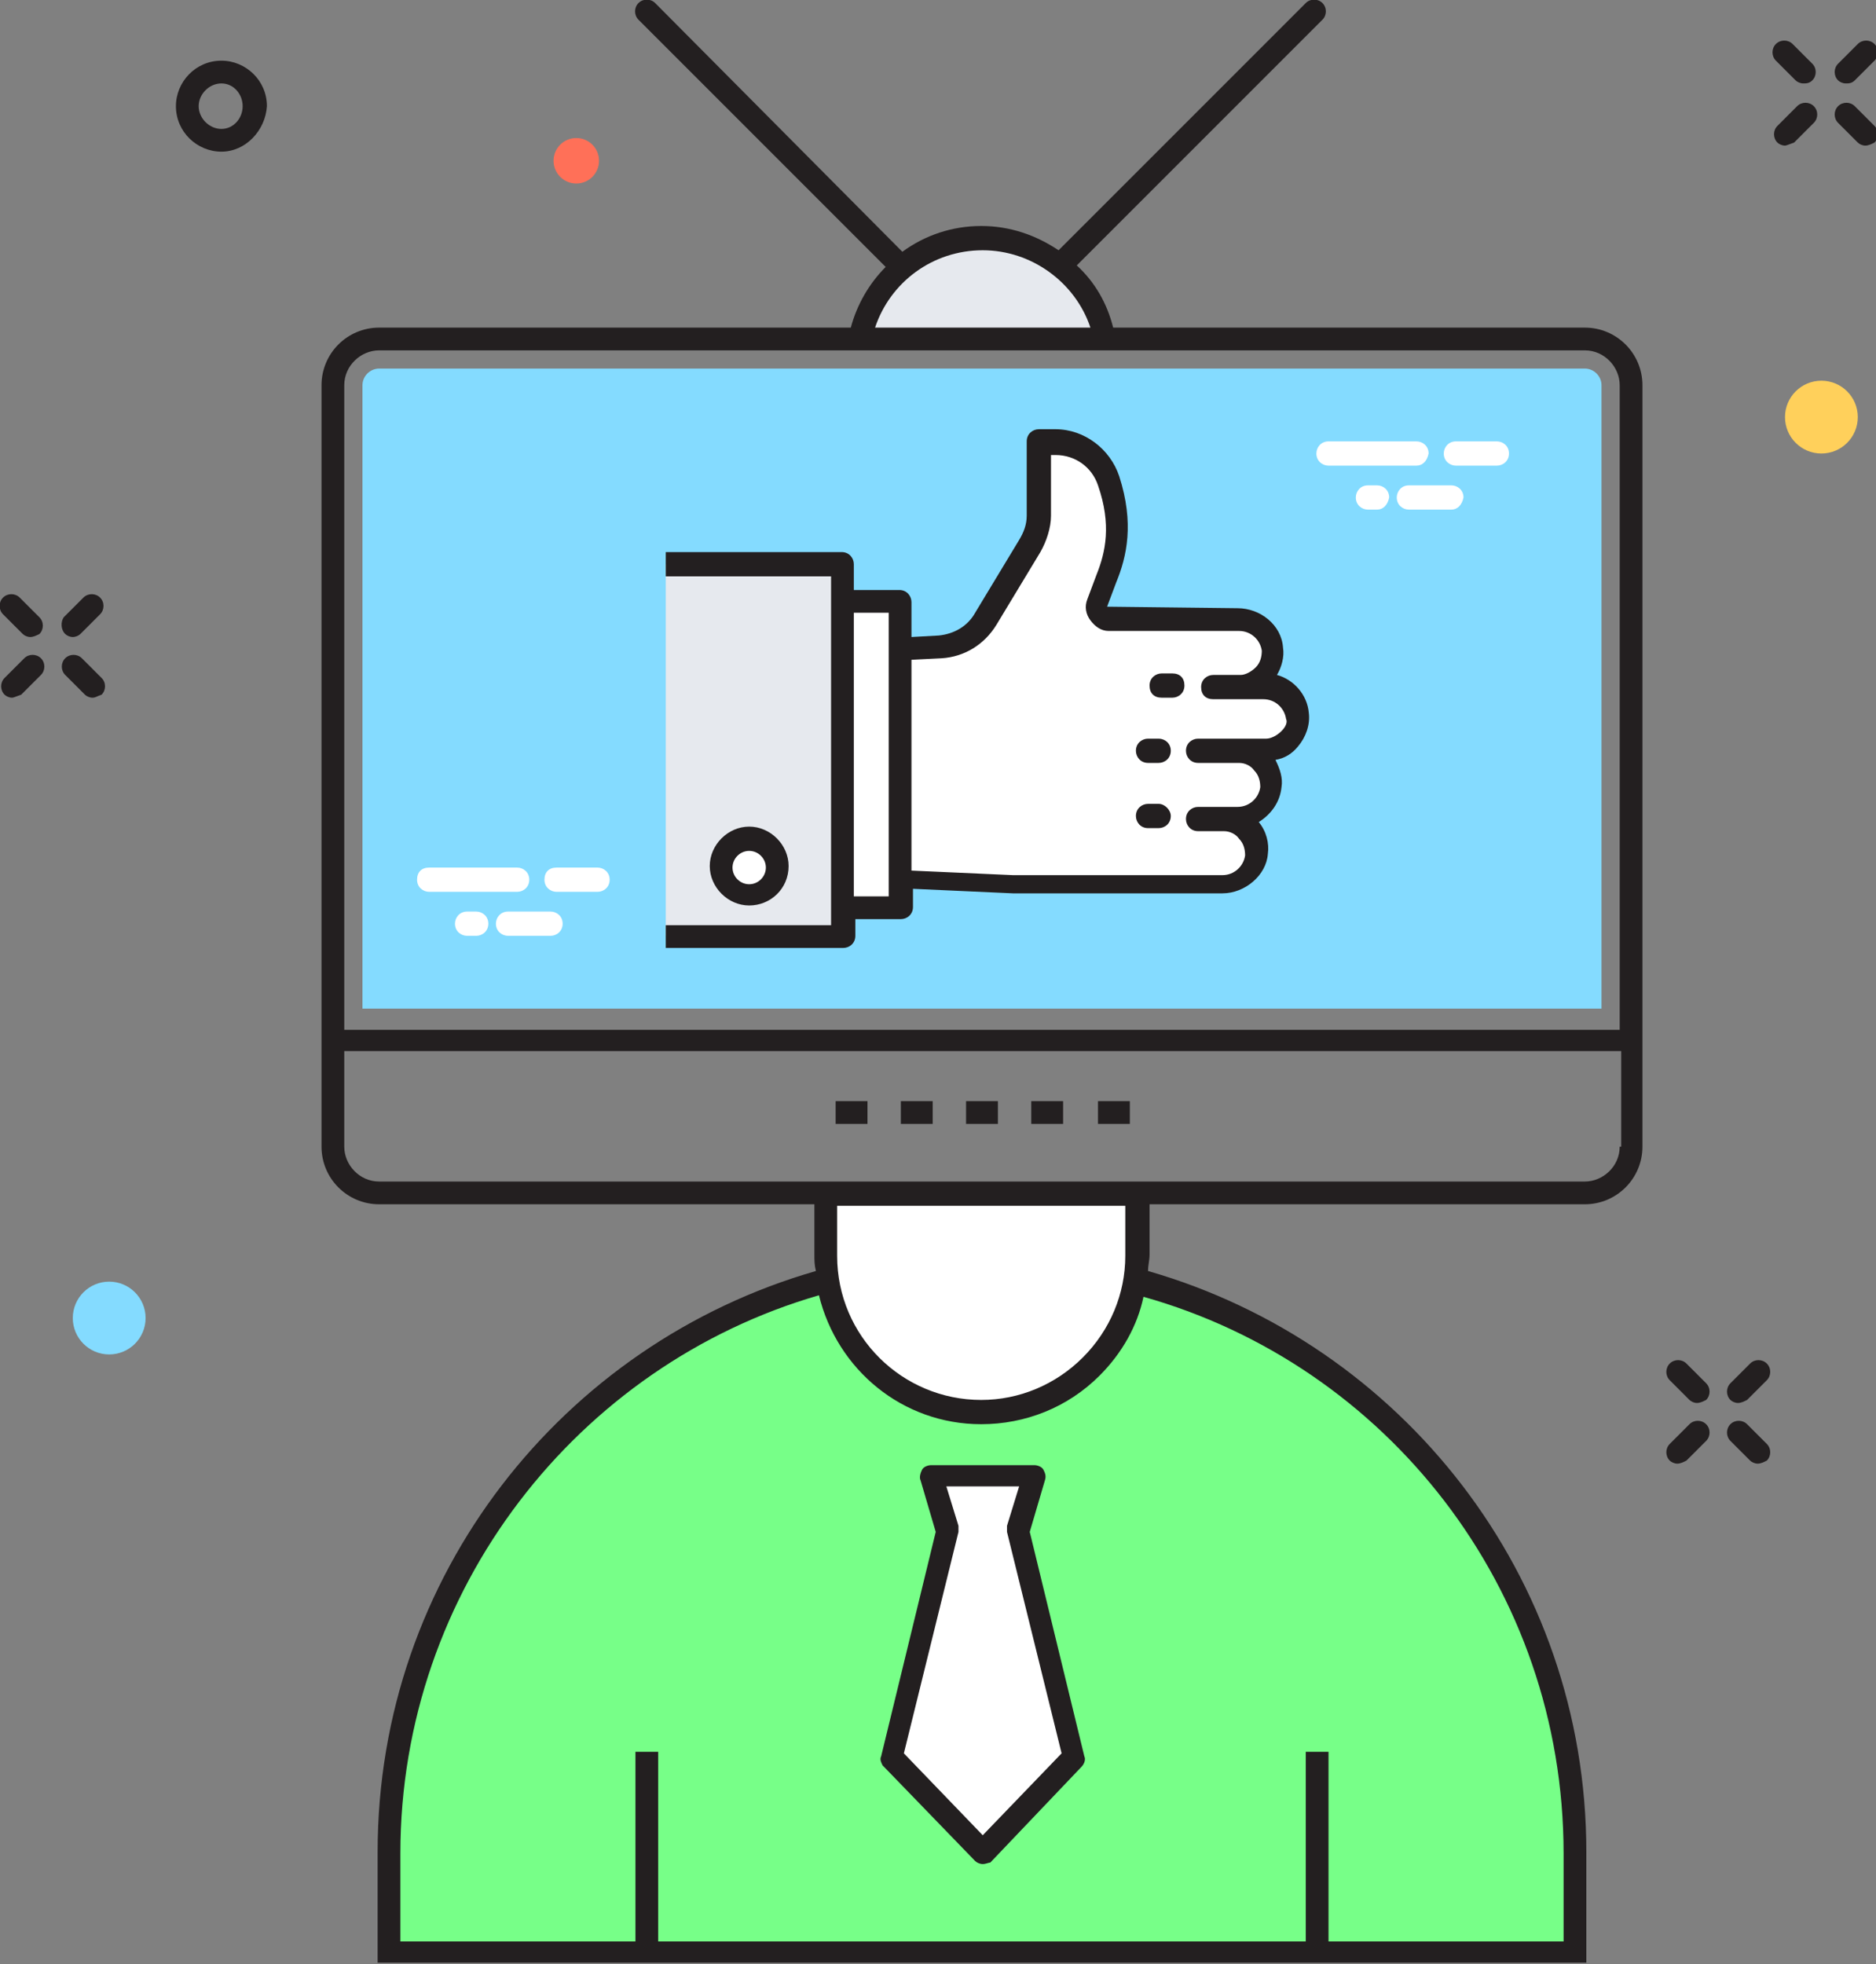 <svg version="1.1" id="Layer_1" xmlns="http://www.w3.org/2000/svg" x="0" y="0" viewBox="0 0 123.7 129.5" xml:space="preserve"><rect x="0" y="0" width="123.7" height="129.5" fill="#808080" stroke="none"/><style>.st1{fill:#fff}.st2{fill:#231f20}.st3{fill:#84dbff}.st4{fill:#e6e9ee}</style><path d="M103.8 128.7v-6.6c0-21.6-17.5-39.1-39.1-39.1s-39.1 17.5-39.1 39.1v6.6h78.2z" fill="#7f8f9"/><path class="st1" d="M75 78.7v4.1c0 2.8-1.2 5.4-3 7.3-1.9 1.9-4.4 3-7.3 3-5.7 0-10.3-4.6-10.3-10.3v-4.1H75zm-4.2 37.1l-6 6.3-6-6.3h-.1l3.7-15-1.1-3.5h6.9l-1.1 3.5z"/><path class="st2" d="M64.8 122.9c-.2 0-.4-.1-.5-.2l-6-6.2-.1-.1c-.1-.2-.2-.4-.1-.6l3.6-14.8-1-3.4c-.1-.2 0-.5.1-.7.1-.2.4-.3.6-.3h6.8c.2 0 .5.1.6.3.1.2.2.4.1.7l-1 3.4 3.6 14.8c.1.2 0 .5-.2.7l-6 6.3c-.1 0-.3.1-.5.1zm-5.2-7.3l5.2 5.4 5.2-5.4-3.6-14.6v-.4l.8-2.6h-4.8l.8 2.6v.4l-3.6 14.6z"/><path class="st3" d="M105.6 66.6V25.4c0-.6-.5-1.1-1.1-1.1H25c-.6 0-1.1.5-1.1 1.1v41.1h81.7z"/><path class="st4" d="M72.8 22.3c-.7-3.8-4.1-6.6-8.1-6.6s-7.3 2.9-8.1 6.6h16.2z"/><path class="st2" d="M121.7 5.5c-.2 0-.4-.1-.5-.2-.3-.3-.3-.8 0-1.1l1.3-1.3c.3-.3.8-.3 1.1 0 .3.3.3.8 0 1.1l-1.3 1.3c-.2.2-.4.2-.6.2zm-4 4.1c-.2 0-.4-.1-.5-.2-.3-.3-.3-.8 0-1.1l1.3-1.3c.3-.3.8-.3 1.1 0 .3.3.3.8 0 1.1l-1.3 1.3c-.3.1-.5.2-.6.2zm5.3 0c-.2 0-.4-.1-.5-.2l-1.3-1.3c-.3-.3-.3-.8 0-1.1.3-.3.8-.3 1.1 0l1.3 1.3c.3.3.3.8 0 1.1-.2.1-.4.2-.6.2zm-4.1-4.1c-.2 0-.4-.1-.5-.2L117.1 4c-.3-.3-.3-.8 0-1.1.3-.3.8-.3 1.1 0l1.3 1.3c.3.3.3.8 0 1.1-.2.2-.4.2-.6.2zM4.8 42c-.2 0-.4-.1-.5-.2-.3-.3-.3-.8-.1-1.1l1.3-1.3c.3-.3.8-.3 1.1 0 .3.3.3.8 0 1.1l-1.3 1.3c-.1.1-.3.2-.5.2zm-4 4c-.2 0-.4-.1-.5-.2-.3-.3-.3-.8 0-1.1l1.3-1.3c.3-.3.8-.3 1.1 0 .3.3.3.8 0 1.1l-1.3 1.3c-.3.1-.5.2-.6.2zm5.3 0c-.2 0-.4-.1-.5-.2l-1.3-1.3c-.3-.3-.3-.8 0-1.1.3-.3.8-.3 1.1 0l1.3 1.3c.3.3.3.8 0 1.1-.3.1-.4.2-.6.2zM2 42c-.2 0-.4-.1-.5-.2L.2 40.5c-.3-.3-.3-.8 0-1.1.3-.3.8-.3 1.1 0l1.3 1.3c.3.3.3.8 0 1.1-.2.1-.4.2-.6.2zm112.6 50.5c-.2 0-.4-.1-.5-.2-.3-.3-.3-.8 0-1.1l1.3-1.3c.3-.3.8-.3 1.1 0 .3.3.3.8 0 1.1l-1.3 1.3c-.2.1-.4.2-.6.2zm-4 4c-.2 0-.4-.1-.5-.2-.3-.3-.3-.8 0-1.1l1.3-1.3c.3-.3.8-.3 1.1 0 .3.3.3.8 0 1.1l-1.3 1.3c-.2.1-.4.2-.6.2zm5.3 0c-.2 0-.4-.1-.5-.2l-1.3-1.3c-.3-.3-.3-.8 0-1.1.3-.3.8-.3 1.1 0l1.3 1.3c.3.3.3.8 0 1.1-.2.1-.4.2-.6.2zm-4-4c-.2 0-.4-.1-.5-.2l-1.3-1.3c-.3-.3-.3-.8 0-1.1.3-.3.8-.3 1.1 0l1.3 1.3c.3.3.3.8 0 1.1-.2.1-.4.2-.6.2z"/><path class="st1" d="M93.4 30.7h-5.8c-.4 0-.8-.3-.8-.8 0-.4.3-.8.8-.8h5.8c.4 0 .8.3.8.8-.1.5-.4.8-.8.8zm2.3 2.9h-2.8c-.4 0-.8-.3-.8-.8 0-.4.3-.8.8-.8h2.8c.4 0 .8.3.8.8-.1.5-.4.8-.8.8zm3-2.9H96c-.4 0-.8-.3-.8-.8 0-.4.3-.8.8-.8h2.7c.4 0 .8.3.8.8s-.4.8-.8.8zm-7.9 2.9h-.6c-.4 0-.8-.3-.8-.8 0-.4.3-.8.8-.8h.6c.4 0 .8.3.8.8-.1.5-.4.8-.8.8zM34.1 58.8h-5.8c-.4 0-.8-.3-.8-.8s.3-.8.8-.8h5.8c.4 0 .8.3.8.8s-.4.8-.8.8zm2.2 2.9h-2.8c-.4 0-.8-.3-.8-.8 0-.4.3-.8.8-.8h2.8c.4 0 .8.3.8.8s-.4.8-.8.8zm3.1-2.9h-2.7c-.4 0-.8-.3-.8-.8s.3-.8.8-.8h2.7c.4 0 .8.3.8.8s-.4.8-.8.8zm-8 2.9h-.6c-.4 0-.8-.3-.8-.8 0-.4.3-.8.8-.8h.6c.4 0 .8.3.8.8s-.4.8-.8.8z"/><path class="st2" d="M104.5 21.6H73.4c-.4-1.6-1.2-3-2.4-4.1L87.2 1.3c.3-.3.3-.8 0-1.1-.3-.3-.8-.3-1.1 0L69.8 16.5c-1.5-1-3.2-1.6-5.1-1.6-1.9 0-3.7.6-5.2 1.7L43.2.2c-.3-.3-.8-.3-1.1 0-.3.3-.3.8 0 1.1l16.3 16.3c-1.1 1.1-1.9 2.5-2.3 4H25c-2.1 0-3.8 1.7-3.8 3.8v50.2c0 2.1 1.7 3.8 3.8 3.8h28.7v3.3c0 .4 0 .7.1 1.1-16.7 4.8-28.9 20.1-28.9 38.3v7.3h79.7v-7.3c0-18.2-12.2-33.5-28.9-38.3 0-.4.1-.7.1-1.1v-3.3h28.7c2.1 0 3.8-1.7 3.8-3.8V25.4c0-2.1-1.7-3.8-3.8-3.8zm-39.7-5.1c3.2 0 6.1 2.1 7.1 5.1H57.7c1-3 3.8-5.1 7.1-5.1zm38.3 105.7v5.8H87.6v-12.5h-1.5V128H43.4v-12.5h-1.5V128H26.4v-5.8c0-17.4 11.7-32.2 27.6-36.8 1.2 4.9 5.5 8.5 10.7 8.5 2.9 0 5.7-1.1 7.8-3.2 1.5-1.5 2.5-3.3 2.9-5.2 16 4.5 27.7 19.2 27.7 36.7zM55.2 82.8v-3.3h19v3.3c0 2.5-1 4.9-2.8 6.7-1.8 1.8-4.2 2.8-6.7 2.8-5.2 0-9.5-4.2-9.5-9.5zm51.6-7.2c0 1.3-1.1 2.3-2.3 2.3H25c-1.3 0-2.3-1.1-2.3-2.3v-6.3h84.2v6.3zm0-7.7H22.7V25.4c0-1.3 1.1-2.3 2.3-2.3h79.5c1.3 0 2.3 1.1 2.3 2.3v42.5z"/><path class="st2" d="M55.1 72.6h2.1v1.5h-2.1zm4.3 0h2.1v1.5h-2.1zm4.3 0h2.1v1.5h-2.1zm4.3 0h2.1v1.5H68zm4.4 0h2.1v1.5h-2.1z"/><path class="st1" d="M85.6 47.1c-.1-1.1-1.1-2-2.3-2h-1.6c1.3 0 2.3-1.1 2.2-2.4-.1-1.1-1.1-2-2.3-2H73c-.5 0-.9-.5-.7-1l.6-1.6c.6-1.4 1.2-3.5.1-6.5-.5-1.5-1.9-2.5-3.5-2.5h-1.1V34c0 .7-.2 1.4-.6 2l-2.9 4.8c-.7 1.1-1.8 1.7-3 1.8l-2.7.2v15l7.4.3h13.8c1.1 0 2.1-.8 2.3-2 .1-1.3-.9-2.4-2.2-2.4h.8c1.1 0 2.1-.8 2.3-2 .1-1.3-.9-2.4-2.2-2.4h1.9c1.4.2 2.4-.9 2.3-2.2z"/><path class="st1" d="M55.6 39.7h3.8v20.1h-3.8z"/><path class="st4" d="M43.9 37.2h11.7v24.5H43.9"/><path class="st2" d="M86.3 47c-.1-1.2-1-2.2-2.1-2.5.3-.5.5-1.2.4-1.8-.1-1.5-1.5-2.6-3-2.6L73 40l.6-1.6c.7-1.7 1.2-3.9.2-7-.6-1.8-2.3-3.1-4.2-3.1h-1.1c-.4 0-.8.3-.8.8V34c0 .6-.2 1.1-.5 1.6l-2.9 4.8c-.5.9-1.4 1.4-2.4 1.5l-1.8.1v-2.3c0-.4-.3-.8-.8-.8h-3v-1.7c0-.4-.3-.8-.8-.8H43.9V38h10.9v23H43.9v1.5h11.7c.4 0 .8-.3.8-.8v-1.1h3c.4 0 .8-.3.8-.8v-1.2l6.6.3h13.8c1.5 0 2.9-1.2 3-2.6.1-.7-.1-1.5-.6-2.1.8-.5 1.4-1.3 1.5-2.3.1-.6-.1-1.2-.4-1.8.6-.1 1.1-.4 1.5-.9.5-.6.8-1.4.7-2.2zM58.6 59.1h-2.3V40.4h2.3v18.7zm25.9-10.9c-.3.3-.7.5-1 .5H79c-.4 0-.8.3-.8.8 0 .4.3.8.8.8h2.7c.4 0 .8.2 1 .5.3.3.4.7.4 1.1-.1.7-.7 1.3-1.5 1.3H79c-.4 0-.8.3-.8.8 0 .4.3.8.8.8h1.7c.4 0 .8.2 1 .5.3.3.4.7.4 1.1-.1.7-.7 1.3-1.5 1.3H66.8l-6.7-.3V43.5l2-.1c1.5-.1 2.8-.9 3.6-2.2l2.9-4.8c.4-.7.7-1.6.7-2.4v-4h.3c1.3 0 2.4.8 2.8 2 .9 2.6.5 4.4-.1 5.9l-.6 1.6c-.2.5-.1 1 .2 1.4.3.4.7.7 1.2.7h8.6c.8 0 1.4.6 1.5 1.3 0 .4-.1.8-.4 1.1-.3.3-.7.5-1 .5H80c-.4 0-.8.3-.8.8s.3.8.8.8h3.3c.8 0 1.4.6 1.5 1.3.1.2 0 .5-.3.8z"/><path class="st2" d="M77.3 44.4h-.7c-.4 0-.8.3-.8.8s.3.8.8.8h.7c.4 0 .8-.3.8-.8s-.3-.8-.8-.8zm-.9 4.3h-.7c-.4 0-.8.3-.8.8 0 .4.3.8.8.8h.7c.4 0 .8-.3.8-.8s-.4-.8-.8-.8zm0 4.3h-.7c-.4 0-.8.3-.8.8 0 .4.3.8.8.8h.7c.4 0 .8-.3.8-.8 0-.4-.4-.8-.8-.8z"/><circle class="st1" cx="49.4" cy="57.2" r="1.8"/><path class="st2" d="M49.4 59.7c-1.4 0-2.6-1.2-2.6-2.6 0-1.4 1.2-2.6 2.6-2.6 1.4 0 2.6 1.2 2.6 2.6 0 1.5-1.2 2.6-2.6 2.6zm0-3.6c-.6 0-1.1.5-1.1 1.1 0 .6.5 1.1 1.1 1.1.6 0 1.1-.5 1.1-1.1 0-.6-.5-1.1-1.1-1.1zM14.6 10c-1.6 0-3-1.3-3-3 0-1.6 1.3-3 3-3 1.6 0 3 1.3 3 3-.1 1.6-1.4 3-3 3zm0-4.5c-.8 0-1.5.7-1.5 1.5s.7 1.5 1.5 1.5S16 7.8 16 7s-.6-1.5-1.4-1.5z"/><circle cx="120.1" cy="27.5" r="2.4" fill="#ffd05b"/><g><circle cx="38" cy="10.6" r="1.5" fill="#ff7058"/></g><g><circle class="st3" cx="7.2" cy="86.9" r="2.4"/></g></svg>